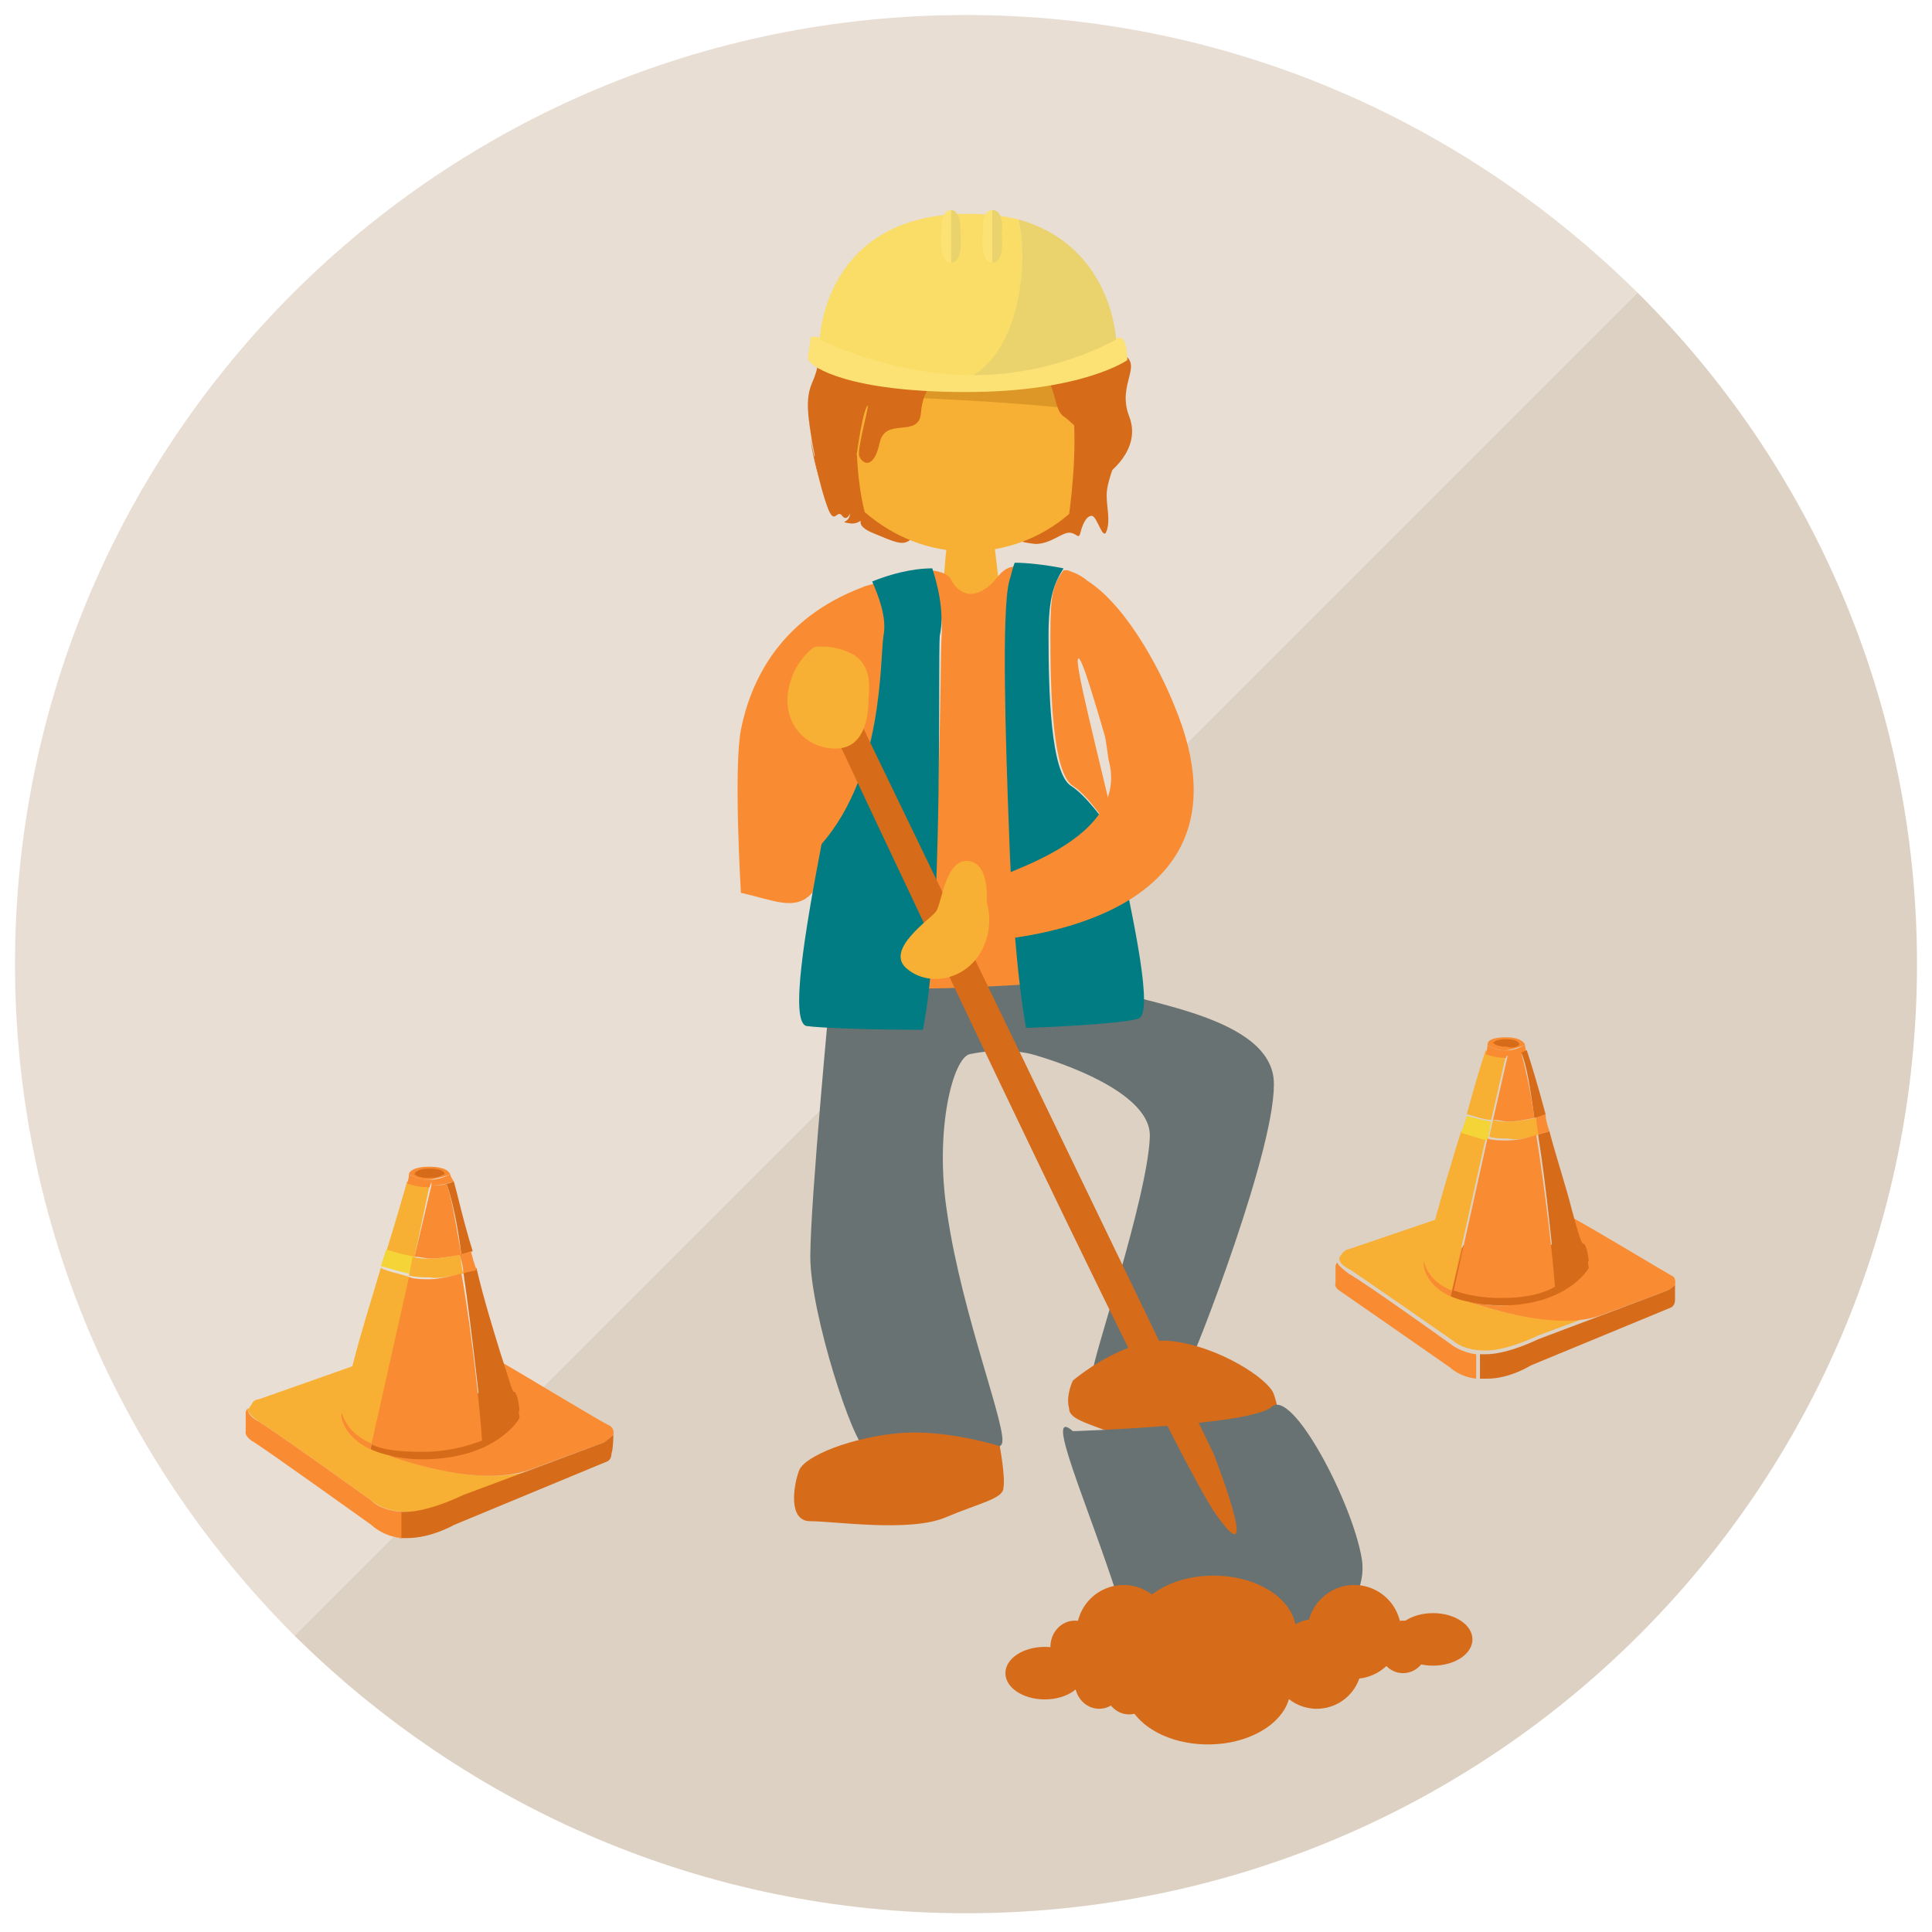 <?xml version="1.0" encoding="utf-8"?>
<!-- Generator: Adobe Illustrator 19.1.0, SVG Export Plug-In . SVG Version: 6.00 Build 0)  -->
<svg version="1.1" id="Layer_1" xmlns:sketch="http://www.bohemiancoding.com/sketch/ns"
	 xmlns="http://www.w3.org/2000/svg" xmlns:xlink="http://www.w3.org/1999/xlink" x="0px" y="0px" viewBox="-20 21 103 103"
	 style="enable-background:new -20 21 103 103;" xml:space="preserve">
<style type="text/css">
	.st0{fill:#E8DED4;}
	.st1{fill:#DDD1C3;}
	.st2{fill:#D66B1A;}
	.st3{fill:#F98C32;}
	.st4{fill:#F7B034;}
	.st5{fill:#F4D437;}
	.st6{fill:#687272;}
	.st7{fill:#007C82;}
	.st8{fill:#DD9726;}
	.st9{fill:#FCE275;}
	.st10{fill:#F9DD67;}
	.st11{fill:#EAD26C;}
</style>
<title>Slice 1</title>
<desc>Created with Sketch.</desc>
<path class="st0" d="M31.5,21.8c-28,0-50.7,22.6-50.7,50.6c0,14,5.7,26.6,14.9,35.8l71.6-71.6C58.1,27.5,45.5,21.8,31.5,21.8z"/>
<path class="st1" d="M67.3,36.6l-71.6,71.6c9.2,9.1,21.8,14.8,35.8,14.8c28,0,50.7-22.6,50.7-50.6C82.2,58.4,76.5,45.7,67.3,36.6z"
	/>
<path class="st2" d="M23.4,45.3c0,0,0.3,1.6,0.7,2.7c0.4,1.1,0.5,0.1,0.8,0.5s0.5-0.4,0.4,0s-0.6,0.3,0,0.4c0.6,0.1,0.9-0.5,0.9-0.5
	c0,0-0.9,0.5,0.3,1c1.2,0.5,1.6,0.7,2,0.4s1.3,0.2,2.3,0s2.1,0,2.9,0s0.6,0.1,1.5,0.2c0.8,0,1.4-0.6,1.8-0.6s0.5,0.4,0.6,0
	s0.3-0.9,0.6-0.9s0.6,1.4,0.8,0.8s0-1.2,0-1.9s0.4-1.5,0.6-2.3s1.1-5.7-3.9-2.6S23.4,45.3,23.4,45.3z"/>
<g>
	<g>
		<path class="st3" d="M-2.7,97c0,0.6,1,1.2,2.4,1.5l0.7-3.2C-1.5,95.6-2.7,96.3-2.7,97z"/>
		<path class="st2" d="M3.1,95.1c-1,0-1.9,0.1-2.7,0.2l-0.7,3.2c1,0.2,2.2,0.4,3.5,0.4C6.4,98.9,9,98,9,97S6.4,95.1,3.1,95.1z"/>
	</g>
	<g>
		<g>
			<path class="st3" d="M4,83.6c0,0-0.1-0.4-1.1-0.4c-0.9,0-1.1,0.3-1.1,0.4c0.2,0.1,0.5,0.3,1.1,0.3C3.4,83.8,3.8,83.7,4,83.6z"/>
			<path class="st2" d="M3.7,83.6c0-0.1-0.1-0.3-0.8-0.3c-0.6,0-0.8,0.2-0.8,0.3c0.1,0.1,0.3,0.2,0.8,0.2
				C3.3,83.8,3.5,83.7,3.7,83.6z"/>
		</g>
		<g>
			<path class="st4" d="M2.9,84.2c-0.5,0-0.9-0.1-1.2-0.2c-0.2,0.7-0.6,2.1-1.1,3.7C1,87.8,1.5,88,2.1,88L2.9,84.2z"/>
			<path class="st3" d="M3,84l0,0.2c0,0,0,0,0,0c0.5,0,0.8-0.1,1.2-0.2C4,83.7,4,83.6,4,83.6s0,0,0,0c-0.2,0.1-0.6,0.3-1.1,0.3
				c-0.6,0-0.9-0.2-1.1-0.3c0,0,0,0.1,0,0.1s0,0.1-0.1,0.4c0.3,0.1,0.7,0.2,1.2,0.2L3,84z"/>
			<path class="st4" d="M0.3,88.6c-0.5,1.7-1.1,3.6-1.4,4.8c-0.2,0.8-0.4,1.4-0.4,1.6c0,0.6-0.3,0.7-0.3,1.1c0,0.2,0.2,1.3,1.7,1.9
				l2-8.9C1.3,88.9,0.7,88.8,0.3,88.6z"/>
			<path class="st5" d="M2.1,88c-0.5-0.1-1-0.2-1.5-0.4c-0.1,0.3-0.2,0.6-0.3,0.9c0.4,0.1,1,0.3,1.5,0.4L2.1,88z"/>
		</g>
		<g>
			<path class="st4" d="M0.8,98.6c-2.3-0.5-2.6-1.9-2.6-2.1c0-0.3,0.3-0.4,0.3-1.1c0-0.1,0.2-0.7,0.4-1.6l-5.1,1.8
				c0,0-0.3,0-0.4,0.3c-0.1,0.1-0.1,0.2-0.2,0.2c0,0.2,0.2,0.4,0.6,0.7c1,0.6,6,4.2,6,4.2s0.6,0.6,1.9,0.6c1.3,0,3.1-0.9,3.1-0.9
				l3.8-1.4l0,0C6.2,100.2,2.7,99.3,0.8,98.6z"/>
			<path class="st3" d="M12.5,97c-0.3-0.1-4.4-2.6-5.8-3.4c0.4,1.2,0.6,2,0.7,2c0.2,0,0.3,1,0.3,1s-1.2,2.2-5.2,2.2
				c-0.7,0-1.3-0.1-1.8-0.2c2,0.7,5.4,1.6,7.7,0.7l0,0l3.8-1.4c0,0,0.2-0.1,0.5-0.4l0,0C12.7,97.5,12.8,97.2,12.5,97z"/>
		</g>
	</g>
	<g>
		<path class="st2" d="M5.2,87.7c-0.5-1.6-0.8-3-1-3.7c-0.1,0-0.2,0.1-0.4,0.1c0.3,0.8,0.6,2.2,0.8,3.8C4.8,87.8,5,87.8,5.2,87.7z"
			/>
		<path class="st3" d="M4.6,87.9c-0.3-1.6-0.5-3-0.8-3.8c-0.2,0.1-0.5,0.1-0.8,0.1c0,0,0,0,0,0L2.1,88c0.3,0,0.6,0.1,0.9,0.1
			C3.4,88.1,4,88,4.6,87.9z"/>
		<path class="st2" d="M7.7,96.2c0,0-0.1-1-0.3-1c-0.1,0-0.3-0.8-0.7-2c-0.4-1.3-0.9-2.9-1.3-4.6c-0.2,0.1-0.5,0.1-0.7,0.2
			c0.5,3.4,0.9,7.4,1.1,8.9C7.2,97.1,7.7,96.2,7.7,96.2z"/>
		<path class="st3" d="M4.7,88.9c0.2-0.1,0.5-0.1,0.7-0.2c-0.1-0.3-0.2-0.6-0.3-1c-0.2,0.1-0.4,0.1-0.6,0.2
			C4.6,88.2,4.7,88.5,4.7,88.9z"/>
		<path class="st4" d="M4.7,88.9c-0.1-0.3-0.1-0.7-0.2-1C4,88,3.4,88.1,2.9,88.1c-0.3,0-0.6,0-0.9-0.1l-0.2,1
			c0.4,0.1,0.8,0.1,1.1,0.1C3.5,89.2,4.1,89,4.7,88.9z"/>
		<path class="st3" d="M2.9,89.2c-0.4,0-0.7,0-1.1-0.1l-2,8.9c0.6,0.3,1.5,0.4,2.7,0.4c1.4,0,2.4-0.3,3.2-0.6
			c-0.1-1.5-0.5-5.5-1.1-8.9C4.1,89,3.5,89.2,2.9,89.2z"/>
	</g>
	<g>
		<path class="st2" d="M12.7,97.5c-0.2,0.2-0.5,0.4-0.5,0.4l-7.5,2.8c0,0-1.8,0.9-3.1,0.9c-0.1,0-0.2,0-0.3,0v1.4c0.1,0,0.3,0,0.4,0
			c1.3,0,2.5-0.7,2.5-0.7l8.2-3.4c0,0,0.2-0.1,0.2-0.4C12.7,98.2,12.7,97.5,12.7,97.5z"/>
		<path class="st3" d="M-0.2,101c0,0-5-3.6-6-4.2c-0.5-0.3-0.6-0.5-0.6-0.7c-0.1,0.1-0.1,0.2-0.1,0.2v1c0,0-0.1,0.2,0.3,0.5
			c0.4,0.2,6.4,4.5,6.4,4.5s0.6,0.6,1.6,0.7v-1.4C0.2,101.5-0.2,101-0.2,101z"/>
	</g>
</g>
<g>
	<g>
		<path class="st3" d="M55.1,89c0,0.6,0.9,1.1,2.2,1.4l0.7-2.9C56.3,87.7,55.1,88.3,55.1,89z"/>
		<path class="st2" d="M60.5,87.2c-0.9,0-1.8,0.1-2.5,0.2l-0.7,2.9c0.9,0.2,2,0.3,3.2,0.3c3,0,5.4-0.8,5.4-1.7S63.5,87.2,60.5,87.2z
			"/>
	</g>
	<g>
		<g>
			<path class="st3" d="M61.3,76.7c0,0-0.1-0.4-1-0.4c-0.8,0-1,0.2-1,0.4c0.1,0.1,0.4,0.3,1,0.3C60.8,76.9,61.1,76.8,61.3,76.7z"/>
			<path class="st2" d="M61,76.7c0-0.1-0.1-0.3-0.7-0.3c-0.6,0-0.7,0.2-0.7,0.2c0.1,0.1,0.3,0.2,0.7,0.2
				C60.7,76.9,60.9,76.8,61,76.7z"/>
		</g>
		<g>
			<path class="st4" d="M60.3,77.2c-0.5,0-0.8-0.1-1.1-0.2c-0.2,0.6-0.6,1.9-1,3.4c0.4,0.1,0.9,0.3,1.3,0.3L60.3,77.2z"/>
			<path class="st3" d="M60.3,77.1l0,0.2c0,0,0,0,0,0c0.4,0,0.8-0.1,1.1-0.2c-0.1-0.2-0.1-0.4-0.1-0.4s0,0,0,0
				c-0.2,0.1-0.5,0.3-1,0.3c-0.6,0-0.9-0.2-1-0.3c0,0,0,0.1,0,0.1s0,0.1-0.1,0.4c0.3,0.1,0.6,0.2,1.1,0.2L60.3,77.1z"/>
			<path class="st4" d="M57.9,81.3c-0.5,1.6-1,3.3-1.3,4.4c-0.2,0.8-0.4,1.3-0.4,1.4c0,0.6-0.3,0.7-0.3,1c0,0.2,0.2,1.2,1.5,1.7
				l1.8-8.1C58.8,81.6,58.3,81.4,57.9,81.3z"/>
			<path class="st5" d="M59.5,80.8c-0.5-0.1-0.9-0.2-1.3-0.3c-0.1,0.3-0.2,0.6-0.3,0.9c0.4,0.1,0.9,0.3,1.4,0.4L59.5,80.8z"/>
		</g>
		<g>
			<path class="st4" d="M58.3,90.4c-2.1-0.4-2.4-1.7-2.4-2c0-0.3,0.3-0.4,0.3-1c0-0.1,0.1-0.7,0.4-1.4l-4.7,1.6c0,0-0.2,0-0.4,0.3
				c-0.1,0.1-0.1,0.2-0.1,0.2c0,0.2,0.2,0.4,0.6,0.6c0.9,0.6,5.5,3.8,5.5,3.8s0.5,0.5,1.7,0.5c1.2,0,2.8-0.8,2.8-0.8l3.5-1.3l0,0
				C63.3,91.9,60.1,91,58.3,90.4z"/>
			<path class="st3" d="M69.1,89c-0.2-0.1-4-2.4-5.3-3.1c0.3,1.1,0.6,1.8,0.6,1.8c0.2,0,0.3,0.9,0.3,0.9s-1.1,2-4.7,2
				c-0.7,0-1.2-0.1-1.7-0.2c1.8,0.6,5,1.5,7.1,0.7l0,0l3.5-1.3c0,0,0.2-0.1,0.4-0.3l0,0C69.3,89.5,69.4,89.1,69.1,89z"/>
		</g>
	</g>
	<g>
		<path class="st2" d="M62.4,80.4c-0.4-1.5-0.8-2.8-1-3.4c-0.1,0-0.2,0.1-0.3,0.1c0.3,0.7,0.5,2,0.7,3.5
			C62,80.6,62.2,80.5,62.4,80.4z"/>
		<path class="st3" d="M61.8,80.6c-0.2-1.5-0.5-2.7-0.7-3.5c-0.2,0-0.5,0.1-0.7,0.1c0,0,0,0,0,0l-0.8,3.5c0.3,0,0.6,0.1,0.8,0.1
			C60.8,80.8,61.3,80.7,61.8,80.6z"/>
		<path class="st2" d="M64.7,88.2c0,0-0.1-0.9-0.3-0.9c-0.1,0-0.3-0.7-0.6-1.8c-0.3-1.2-0.8-2.7-1.2-4.2c-0.2,0.1-0.4,0.1-0.6,0.2
			c0.5,3.1,0.8,6.8,1,8.1C64.3,89.1,64.7,88.2,64.7,88.2z"/>
		<path class="st3" d="M62,81.5c0.2-0.1,0.4-0.1,0.6-0.2c-0.1-0.3-0.2-0.6-0.2-0.9c-0.2,0.1-0.4,0.1-0.5,0.2
			C61.9,80.9,61.9,81.2,62,81.5z"/>
		<path class="st4" d="M62,81.5c0-0.3-0.1-0.6-0.1-0.9c-0.5,0.1-1,0.2-1.5,0.2c-0.3,0-0.5,0-0.8-0.1l-0.2,0.9c0.3,0.1,0.7,0.1,1,0.1
			C60.8,81.8,61.4,81.7,62,81.5z"/>
		<path class="st3" d="M60.3,81.8c-0.3,0-0.7,0-1-0.1l-1.8,8.1c0.6,0.2,1.4,0.4,2.5,0.4c1.3,0,2.2-0.2,2.9-0.6c-0.1-1.4-0.5-5-1-8.1
			C61.4,81.7,60.8,81.8,60.3,81.8z"/>
	</g>
	<g>
		<path class="st2" d="M69.3,89.5c-0.2,0.2-0.4,0.3-0.4,0.3l-6.9,2.6c0,0-1.6,0.8-2.8,0.8c-0.1,0-0.2,0-0.3,0v1.3c0.1,0,0.2,0,0.4,0
			c1.2,0,2.3-0.7,2.3-0.7l7.5-3.1c0,0,0.2-0.1,0.2-0.4C69.3,90,69.3,89.5,69.3,89.5z"/>
		<path class="st3" d="M57.4,92.7c0,0-4.6-3.3-5.5-3.8c-0.4-0.3-0.6-0.5-0.6-0.6c-0.1,0.1-0.1,0.2-0.1,0.2v0.9c0,0-0.1,0.2,0.2,0.4
			c0.3,0.2,5.9,4.1,5.9,4.1s0.5,0.5,1.4,0.6v-1.3C57.9,93.1,57.4,92.7,57.4,92.7z"/>
	</g>
</g>
<path class="st2" d="M23.2,44.4c0.2,1.3,0.5,2.2,0.5,2.2"/>
<g>
	<path class="st4" d="M30.5,49.9c0,0-0.3,2.3-0.1,2.7c0.2,0.4,0.5,0.8,1.3,0.7c0.8,0,1.6-0.8,1.6-0.8L33,49.9
		C33,49.9,32.1,49.7,30.5,49.9z"/>
	<path class="st6" d="M24.3,73.5c0,0-1.1,11.5-1.1,14.5c0,3,2.3,10.1,3,10.3c0.7,0.2,6.4,0.8,7.2-0.3c0.4-0.6-2.1-6.8-2.9-12.3
		c-0.7-4.4,0.3-8.3,1.2-8.5c1.9-0.4,3.3,0,3.3,0s6.4,1.7,6.3,4.4c-0.1,3.2-3.2,12.3-3,12.4c0.4,0.2,4.7,0.2,5.1-0.3
		c0.2-0.2,4.8-11.9,4.5-15.2c-0.4-3.6-8.2-4.1-9.1-5C36.8,71.8,24.3,73.5,24.3,73.5z"/>
	<path class="st2" d="M33.3,98.1c0,0-2.8-0.9-5.3-0.7s-5.1,1.2-5.4,2s-0.6,2.7,0.6,2.7c1.3,0,5.3,0.6,7.2-0.2s3.1-1,3.1-1.6
		C33.6,99.7,33.3,98.1,33.3,98.1z"/>
	<path class="st2" d="M37.2,94.6c0,0,2.8-2.4,5.3-2.1s5.1,2,5.4,2.8s0.6,2.6-0.6,2.6s-5.3,0.6-7.2-0.2c-2-0.8-3.1-1-3.1-1.6
		C36.8,95.4,37.2,94.6,37.2,94.6z"/>
	<g>
		<path class="st3" d="M19.5,68.6c1.8,0.4,2.9,1,3.8,0c0.4-0.5,1.6-7.4,0.6-2.6c3.2-3.9,3-9.7,3.3-11.1c0.2-1-0.2-2.1-0.6-2.8
			c-0.2,0.1-0.4,0.1-0.6,0.2c-4.5,1.7-6,5.1-6.5,7.6C19.1,62,19.5,68.6,19.5,68.6z"/>
	</g>
	<g>
		<path class="st3" d="M33.9,52.1c0.1-0.4,0.2-0.7,0.3-0.9c-0.9,0-1,0.8-1.7,1.2c-1.2,0.8-1.8-0.5-1.8-0.5s-0.1-0.4-1.1-0.5
			c0.2,0.6,0.7,2.2,0.6,3.5c-0.1,1.4,0,13.5-1.1,18.8c1.8,0,3.5-0.1,5.3-0.2c-0.3-3.4-0.3-4.8-0.4-8.1
			C33.9,60.3,33.6,53.7,33.9,52.1z"/>
		<path class="st3" d="M36.9,51.4c-0.1,0-0.1,0-0.2,0c-0.6,0.8-0.7,1.4-0.7,3.5c0,2.9,0.1,7.3,1.2,8c0.8,0.5,1.8,2,2.4,2.9
			c-1.1-4.8-2.4-9.7-2.1-9.7c0.2,0,0.9,2.4,1.8,5.5l-1.4-9.7C37.5,51.6,37.2,51.5,36.9,51.4z"/>
		<path class="st7" d="M37.1,62.9c-1.1-0.7-1.2-5.1-1.2-8c0-2.1,0.3-2.8,0.8-3.6c-1-0.2-2-0.3-2.6-0.3c-0.1,0.2-0.2,0.7-0.3,1
			c-0.4,1.6-0.2,8.3,0,13.5c0.1,3.2,0.4,7.5,0.9,10.3c2.9-0.1,5.4-0.3,6-0.5c0.8-0.3-0.2-5-1.2-9.6C39,64.9,37.9,63.4,37.1,62.9z"/>
		<path class="st3" d="M42.6,58.6c-0.8-2-2.7-5.6-4.9-6.8l1.4,9.7c1.3,4.7-7.1,6.3-6.6,6.7c0.8,0.8-0.7,3-0.7,3S47.8,71,42.6,58.6z"
			/>
	</g>
	<path class="st7" d="M29.7,51.3c-0.6,0-1.7,0.1-3.2,0.7c0.3,0.7,0.8,1.9,0.6,2.9c-0.2,1.4,0,7.3-3.3,11.1c-0.9,4.7-1.7,9.5-0.8,9.7
		c0.7,0.1,3.3,0.2,6.2,0.2c1.1-5.3,0.8-19.7,0.9-21C30.4,53.6,29.9,51.9,29.7,51.3z"/>
	<path class="st6" d="M37.2,97.3c0,0,9.5-0.3,10.6-1.3s4.3,5.1,4.8,8.1s-3.7,5.5-3.7,5.5s-7.7,1.6-9.3-3.4S35.6,95.9,37.2,97.3z"/>
	<path class="st2" d="M25,57.7l19.7,40.8c0,0,2.7,6.9,0.1,3.2c-2.6-3.7-21.2-43.5-21.2-43.5s-0.5-0.8,0.2-1.2S24.8,57.4,25,57.7z"/>
	<path class="st4" d="M23.4,55.5c0,0-1.2,0.8-1.4,2.5c-0.2,1.7,1.1,3,2.7,2.9c1.5-0.1,1.6-2,1.6-2.5s0.3-1.8-0.8-2.5
		C24.4,55.3,23.4,55.5,23.4,55.5z"/>
	<path class="st4" d="M32.6,69.1c0,0,0.5,1.4-0.4,2.8c-0.9,1.4-2.8,1.7-3.9,0.7c-1.1-1,1.3-2.6,1.6-3c0.3-0.4,0.5-2.8,1.7-2.7
		C32.8,67,32.6,69.1,32.6,69.1z"/>
	<ellipse class="st2" cx="35.7" cy="110.2" rx="2.1" ry="1.4"/>
	<circle class="st2" cx="39.9" cy="108" r="2.5"/>
	<ellipse class="st2" cx="37.3" cy="108.8" rx="1.3" ry="1.4"/>
	<ellipse class="st2" cx="38.6" cy="110.7" rx="1.3" ry="1.4"/>
	<ellipse class="st2" cx="40.2" cy="111" rx="1.3" ry="1.4"/>
	<ellipse class="st2" cx="56.4" cy="108.4" rx="2.1" ry="1.4"/>
	<circle class="st2" cx="52.2" cy="108" r="2.5"/>
	<ellipse class="st2" cx="54.8" cy="108.8" rx="1.3" ry="1.4"/>
	<ellipse class="st2" cx="44.4" cy="111" rx="4.4" ry="3"/>
	<ellipse class="st2" cx="44.7" cy="108" rx="4.4" ry="3"/>
	<circle class="st2" cx="50.2" cy="109.7" r="2.4"/>
	<path class="st2" d="M23.7,46.6c0,0,0.6-0.4,0.9-2.5c0.3-2.1-1.3-0.8-0.4-2.1c0.8-1.3,1,0.1,1.8-1.3c0.7-1.4-0.7,0.1,0,1.4
		c0.7,1.3,0.9,1.6,0.9,0.5c0-1.1,0.3-1.9,2-2.1c1.7-0.2,0.5-1.1-1-1.1s-4.3,0.7-4.3,0.7s0.1,0.4-0.3,1.3c-0.4,0.9-0.2,1.9,0,3.2"/>
</g>
<g>
	<path class="st4" d="M37.2,42.7c-3.5-0.4-8.3-0.6-11.5-0.7c-0.1,1.7-0.1,4.4,0.4,6.3c1.5,1.3,3.4,2.1,5.5,2.1c2,0,3.9-0.7,5.4-2
		C37.2,46.9,37.4,44.7,37.2,42.7z"/>
	<path class="st8" d="M36.7,40.2l-10.9,0.3c0,0-0.1,0.6-0.1,1.6c3.2,0.1,8,0.3,11.5,0.7C37.1,41.8,37,40.9,36.7,40.2z"/>
</g>
<path class="st2" d="M24.8,40.5c0,0-1.2,1.3-1.2,3.1s0,1.8,0,1.8l2,0.4c0,0,0.3-2.5,0.6-3.1c0.3-0.6-0.5,2.1-0.4,2.6
	c0.2,0.5,0.8,0.7,1.1-0.7s2.1-0.2,2.2-1.6c0.1-1.5,1.1-2,1.1-2h-5.2L24.8,40.5z"/>
<path class="st2" d="M34.8,40.2c0,0,0.8,0.7,1.2,1.3c0.3,0.7,0.3,1.4,0.7,1.7c0.5,0.3,0.8,1,0.9,0S36.8,41.3,38,42
	c1.2,0.6,1.1,1.4,0.5,2.5c-0.6,1.1,0.5,1.8,0.5,1.8s1.9-1.3,1.2-3.1s0.9-2.8-0.5-3.4C38.1,39.1,34.8,40.2,34.8,40.2z"/>
<path class="st9" d="M23.1,40.2c0.2,0.4,2.2,1.7,8.4,1.7s8.6-1.7,8.6-1.7s0-1.2-0.4-1.2c-0.7,0-1.8,1.3-8,1.3s-8.5-1.9-8.5-1.2
	C23.2,39.5,23,40,23.1,40.2z"/>
<g>
	<path class="st10" d="M34.3,32.7c-0.8-0.2-1.7-0.3-2.7-0.3c-7.7,0-7.9,6.7-7.9,6.7s3.7,1.9,8.2,1.9c0,0,0.1,0,0.1,0
		C34.5,39.4,34.8,34.7,34.3,32.7z"/>
	<path class="st11" d="M34.3,32.7c0.5,2,0.2,6.7-2.4,8.3c4.4,0,7.6-1.9,7.6-1.9S39.3,34.1,34.3,32.7z"/>
</g>
<g>
	<path class="st11" d="M30.7,32.2V35c0.7,0,0.5-1.5,0.5-1.5S31.3,32.2,30.7,32.2z"/>
	<path class="st9" d="M30.7,32.2c-0.6,0-0.5,1.2-0.5,1.2S30,35,30.7,35c0,0,0,0,0,0L30.7,32.2C30.7,32.2,30.7,32.2,30.7,32.2z"/>
	<path class="st9" d="M32.9,32.2c-0.6,0-0.5,1.2-0.5,1.2S32.2,35,32.9,35c0,0,0,0,0,0L32.9,32.2C32.9,32.2,32.9,32.2,32.9,32.2z"/>
	<path class="st11" d="M32.9,32.2V35c0.7,0,0.5-1.5,0.5-1.5S33.6,32.2,32.9,32.2z"/>
</g>
</svg>
